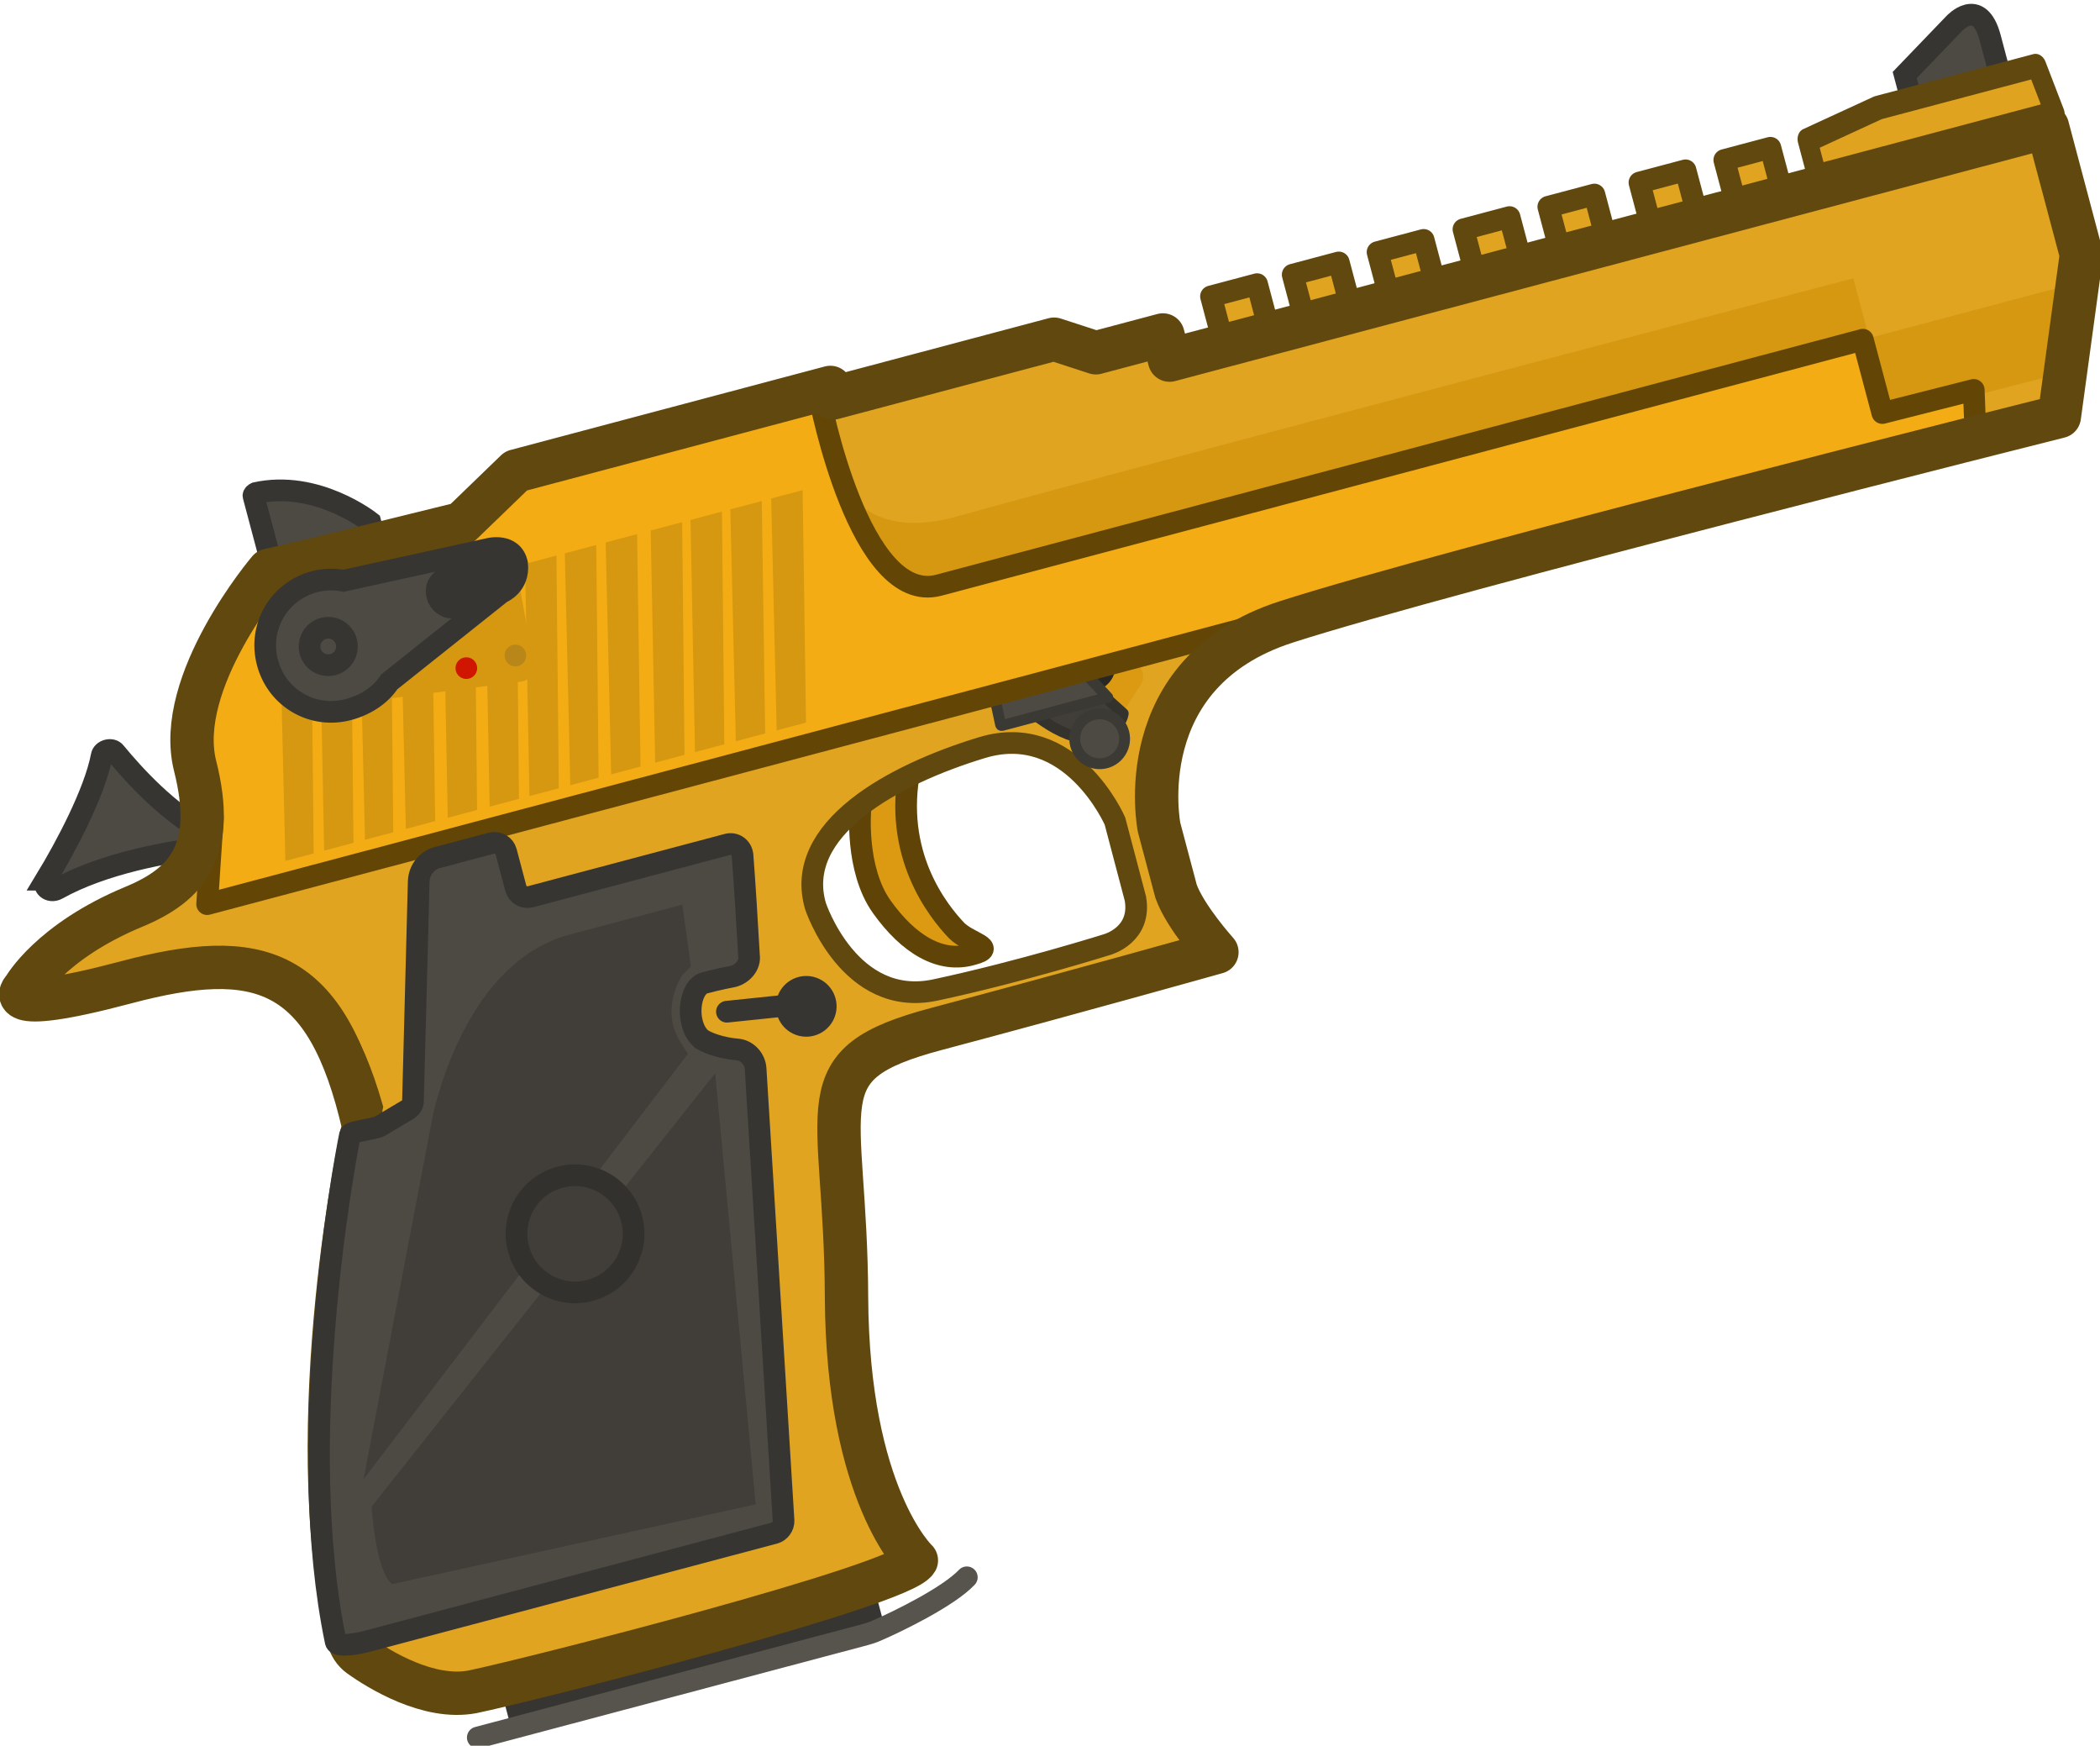 <?xml version="1.0" encoding="UTF-8" standalone="no"?>
<!-- Created with Inkscape (http://www.inkscape.org/) -->

<svg
   width="193.958"
   height="161.193"
   viewBox="0 0 51.318 42.649"
   version="1.1"
   id="svg1"
   xml:space="preserve"
   sodipodi:docname="deagle.svg"
   inkscape:version="1.3 (0e150ed6c4, 2023-07-21)"
   xmlns:inkscape="http://www.inkscape.org/namespaces/inkscape"
   xmlns:sodipodi="http://sodipodi.sourceforge.net/DTD/sodipodi-0.dtd"
   xmlns="http://www.w3.org/2000/svg"
   xmlns:svg="http://www.w3.org/2000/svg"><sodipodi:namedview
     id="namedview1"
     pagecolor="#ffffff"
     bordercolor="#000000"
     borderopacity="0.25"
     inkscape:showpageshadow="2"
     inkscape:pageopacity="0.0"
     inkscape:pagecheckerboard="0"
     inkscape:deskcolor="#d1d1d1"
     inkscape:document-units="mm"
     inkscape:zoom="2.768771"
     inkscape:cx="114.8524"
     inkscape:cy="89.751012"
     inkscape:window-width="1920"
     inkscape:window-height="991"
     inkscape:window-x="-9"
     inkscape:window-y="-9"
     inkscape:window-maximized="1"
     inkscape:current-layer="layer1"
     showgrid="false" /><defs
     id="defs1" /><g
     inkscape:label="Layer 1"
     inkscape:groupmode="layer"
     id="layer1"><g
       id="g1"
       transform="matrix(0.256,-0.068,0.068,0.256,-3.041,13.251)"><g
         id="Rail">&#10;	<rect
   x="124.9"
   y="9.7"
   class="st0"
   width="4.4"
   height="4.4"
   id="rect1"
   style="stroke-linejoin:round" />&#10;	<rect
   x="132.7"
   y="9.7"
   class="st0"
   width="4.4"
   height="4.4"
   id="rect2"
   style="stroke-linejoin:round" />&#10;	<rect
   x="140.8"
   y="9.7"
   class="st0"
   width="4.4"
   height="4.4"
   id="rect3"
   style="stroke-linejoin:round" />&#10;	<rect
   x="149"
   y="9.7"
   class="st0"
   width="4.4"
   height="4.4"
   id="rect4"
   style="stroke-linejoin:round" />&#10;	<rect
   x="157.1"
   y="9.7"
   class="st0"
   width="4.4"
   height="4.4"
   id="rect5"
   style="stroke-linejoin:round" />&#10;	<rect
   x="165.8"
   y="9.7"
   class="st0"
   width="4.4"
   height="4.4"
   id="rect6"
   style="stroke-linejoin:round" />&#10;	<rect
   x="173.9"
   y="9.7"
   class="st0"
   width="4.4"
   height="4.4"
   id="rect7"
   style="stroke-linejoin:round" />&#10;</g><g
         id="Layer_3">&#10;	<rect
   x="30.6"
   y="114.7"
   class="st1"
   width="31.7"
   height="4.2"
   id="rect8" />&#10;	<path
   class="st2"
   d="m 7.2,34.1 c 2.6,-2.5 6.4,-6.6 7.9,-9.7 0.2,-0.5 1.1,-0.5 1.3,0 1.1,2.4 3.3,6.7 6.4,9.5 0.5,0.5 0.1,1.2 -0.6,1.1 C 18.7,34.5 12.7,34 8,35.2 7.2,35.4 6.7,34.6 7.2,34.1 Z"
   id="path8" />&#10;	<path
   class="st2"
   d="M 192,11.2 V 6.4 L 197.6,3 c 0,0 2.9,-1.9 2.9,2.1 0,4 0,8.4 0,8.4 h -8.1 z"
   id="path9" />&#10;	<polygon
   class="st0"
   points="181.7,12.6 204.2,12.6 203.7,8.8 188.7,8.8 181.7,9.8 "
   id="polygon9"
   style="fill:#e0a320;fill-opacity:1;stroke-width:1.799;stroke-linejoin:round;stroke-dasharray:none"
   transform="matrix(1.008,0,0,1.226,-1.363,-2.105)" />&#10;	<path
   class="st3"
   d="m 81.5,47.1 c 0,0 -1.913,5.204 -0.413,9.204 C 82.587,60.304 85,62.8 88.1,62.7 90.5,62.693 88.024,61.625 87.2,60.2 86,58 83.3,51.9 86.9,44.6 91.5,35.4 85.3,40 85.3,40 l -2.4,4.3 z"
   id="path10"
   sodipodi:nodetypes="cscccccc"
   style="stroke-linejoin:round" />&#10;	<path
   class="st0"
   d="m 120.2,14.1 v -2.4 h -6.4 L 110.4,9.5 H 88 V 8.4 H 59.3 l -6.1,3.4 -18.3,-0.3 c 0,0 -11.1,7.7 -11.2,15.7 -0.1,8 -3.4,10.8 -8.8,11.1 -5.4,0.3 -12,4.4 -12,4.4 0,0 -3.2,2.6 9.5,2.6 12.7,0 18.2,3 18.5,16.8 0,0 -14,27.1 -14.2,47.5 0,0 4.5,6.3 9.8,6.7 5.2,0.3 40.8,0.7 42.7,-1.2 0,0 -4.6,-7.4 0,-25.1 4.6,-17.6 1.5,-21.8 14.4,-21.8 h 25.7 l -1.6,-10.7 c 0,0 1.4,-16.4 16.7,-17.2 15.2,-0.8 73.8,0 73.8,0 L 204,26.4 V 14.1 Z m -16.3,47.5 c -0.3,3.4 -3.6,3.419 -3.6,3.419 0,0 -8.3,0.381 -16.4,-0.019 -8.1,-0.4 -8.7,-10.3 -8.7,-10.3 -0.2,-7.4 10,-9.9 18.6,-10.2 8.6,-0.3 10.113,9.7 10.113,9.7 z"
   id="path11"
   style="stroke:#61480e;stroke-opacity:1"
   sodipodi:nodetypes="cccccccccsscscccccscccccccccscscc" />&#10;	<path
   class="st4"
   d="m 105.6,46.1 3.8,-3.4 c 0.8,-0.7 0.6,-1.9 -0.3,-2.4 L 107,39.1 c -0.2,-0.1 -0.5,-0.2 -0.7,-0.2 h -4.5 c -0.9,0 -1.7,0.8 -1.5,1.8 v 0 c 0,0.2 0.1,0.4 0.2,0.5 l 2.9,4.6 c 0.4,0.8 1.5,0.9 2.2,0.3 z"
   id="path12" />&#10;	<circle
   class="st5"
   cx="105.4"
   cy="39.8"
   r="2.3"
   id="circle12" />&#10;	<path
   class="st6"
   d="m 98.3,41.4 c 0,0 2.7,4.5 5.5,4.8 2.8,0.3 3.4,-1.4 3.4,-1.4 l -2.8,-4.3 z"
   id="path13"
   style="stroke:#34322d;stroke-linejoin:round;stroke-opacity:1" />&#10;	<path
   class="st7"
   d="m 98.1,38.6 -2,2.1 c 0,0 0,0 0,0.1 L 96,42.9 c 0,0 0,0.1 0.1,0.1 h 10.1 l -2.3,-4.3 c 0,0 0,0 -0.1,0 l -5.7,-0.1 c 0.1,0 0.1,0 0,0 z"
   id="path14"
   style="stroke:#3b3934;stroke-width:1.002;stroke-linejoin:round;stroke-dasharray:none;stroke-opacity:1" />&#10;	<path
   class="st2"
   d="m 35.1,4.6 c -0.1,0 -0.3,0.1 -0.3,0.2 v 8 h 9.8 V 9.9 c 0,0 -3.8,-5.1 -9.6,-5.3 z"
   id="path15" />&#10;	<path
   class="st8"
   d="m 88,18.6 c 0,0 1.1,4.8 9,4.7 12.6,-0.2 85.6,0 85.6,0 V 29 h 20.3 L 199,36.7 176.6,36.5 80,31.9 V 18 Z"
   id="path16" />&#10;	<path
   class="st9"
   d="m 87.6,9.5 c 0,0 -1.4,19.5 6.2,19.5 H 182 v 7 l 8.7,0.1 -0.9,4 H 21 L 23.565,32.504 23.5,25.8 c 0,0 1.5,-7.5 11.1,-14.4 l 1.1,-0.1 -0.6,1.5 H 42 l -0.6,-1.3 h 11.5 l 6.5,-2.2 z"
   id="path17"
   sodipodi:nodetypes="csccccccccccccccc"
   style="stroke-linejoin:round" />&#10;	<path
   class="st10"
   d="m 16.2,108.9 c 0,0.7 0.2,1.3 0.6,1.8 1.4,1.7 5.1,5.6 9.2,5.9 5.2,0.3 40.8,0.7 42.7,-1.2 0,0 -4.6,-7.4 0,-25.1 4.6,-17.6 1.5,-21.8 14.4,-21.8 12.9,0 26.8,-0.2 26.8,-0.2 0,0 -2,-3.9 -2.2,-6.4 v -6.1 c 0,0 0.9,-14.5 16.2,-15.3 15.3,-0.8 73.8,0 73.8,0 l 5.8,-13.9 V 14.4 H 119.7 V 12 h -6.4 L 109.9,9.8 H 88.805 v -1 H 58.8 L 52.7,12.2 41.9,12 37.6,11.9 34.4,11.8 c 0,0 -11.1,7.7 -11.2,15.7 -0.1,8 -3.44,10.381 -8.8,11.1 -8.289,1.113 -11.729,4.671 -11.729,4.671 0,0 -3.471,1.878 9.229,1.878 12.7,0 18.328,3.324 17.798,18.465 C 29.598,63.613 16.8,88.7 16.2,108.9 Z"
   id="path18"
   sodipodi:nodetypes="cccccscccsccccccccccccccsscscc"
   style="stroke-linejoin:round" />&#10;	<path
   class="st2"
   d="m 61.8,63.7 c -1,-1.7 0.2,-4.8 1.7,-4.8 0,0 1.5,0 2.7,0.1 0.9,0 1.8,-0.6 1.9,-1.5 0.5,-2.4 1.4,-6.9 1.8,-9.1 0.1,-0.7 -0.4,-1.3 -1.1,-1.3 H 50 c -0.6,0 -1.1,-0.5 -1.1,-1.1 v -3.5 c 0,-0.6 -0.5,-1.1 -1.1,-1.1 h -5.2 c -1,0 -1.9,0.7 -2.2,1.7 l -5.7,19.4 c -0.1,0.4 -0.4,0.6 -0.8,0.7 L 31.1,64 c -0.3,0.1 -2.7,-0.2 -2.8,0 -1.6,3.2 -12.3,26.2 -13.3,44.9 0,0.6 2.2,0.7 2.8,0.7 h 38.9 c 0.5,0 1,-0.4 1.1,-0.9 L 66,67.8 c 0.2,-0.9 -0.3,-1.9 -1.2,-2.2 -1.4,-0.5 -2.7,-1.4 -3,-1.9 z"
   id="path19" />&#10;	<path
   class="st11"
   d="m 26.8,88.3 11,-22.9 c 0,0 5.8,-12 14.8,-12 h 8.5 l -0.3,2.481 C 59.716,56.513 56.71,59.898 58,64.1 Z"
   id="path20"
   sodipodi:nodetypes="ccscccc" />&#10;	<path
   class="st6"
   d="m 21.4,97.7 c 0,0 -1.2,5.9 0,7.4 l 34.3,1.5 6.6,-39.4 z"
   id="path21" />&#10;	<circle
   class="st12"
   cx="46"
   cy="78.2"
   r="5.4"
   id="circle21" />&#10;	<path
   class="st13"
   d="M 25.4,120.8 H 62 c 0.5,0 1.1,0 1.6,-0.1 2,-0.3 7.1,-1.3 9.2,-2.6"
   id="path22" />&#10;	<circle
   class="st7"
   cx="104.5"
   cy="46.5"
   r="2.3"
   id="circle22"
   style="stroke:#3b3a35;stroke-opacity:1" />&#10;</g><g
         id="diamonds">&#10;	<polygon
   class="st8"
   points="72,38.1 77,17.3 80,17.3 74.8,38.1 "
   id="polygon22" />&#10;	<polygon
   class="st8"
   points="75.9,38.1 80.9,17.3 83.9,17.3 78.7,38.1 "
   id="polygon23" />&#10;	<polygon
   class="st8"
   points="64.3,38.1 69.4,17.3 72.4,17.3 67.1,38.1 "
   id="polygon24" />&#10;	<polygon
   class="st8"
   points="68.1,38.1 73.2,17.3 76.2,17.3 70.9,38.1 "
   id="polygon25" />&#10;	<polygon
   class="st8"
   points="56.2,38.1 61.2,17.3 64.2,17.3 58.9,38.1 "
   id="polygon26" />&#10;	<polygon
   class="st8"
   points="60.1,38.1 65.1,17.3 68.1,17.3 62.9,38.1 "
   id="polygon27" />&#10;	<polygon
   class="st8"
   points="48.5,38.1 53.6,17.3 56.6,17.3 51.3,38.1 "
   id="polygon28" />&#10;	<polygon
   class="st8"
   points="52.3,38.1 57.4,17.3 60.4,17.3 55.1,38.1 "
   id="polygon29" />&#10;	<polygon
   class="st8"
   points="36.6,38.1 41.6,17.3 44.6,17.3 39.3,38.1 "
   id="polygon30" />&#10;	<polygon
   class="st8"
   points="40.5,38.1 45.5,17.3 48.5,17.3 43.3,38.1 "
   id="polygon31" />&#10;	<polygon
   class="st8"
   points="29,38.1 34,17.3 37,17.3 31.7,38.1 "
   id="polygon32" />&#10;	<polygon
   class="st8"
   points="32.7,38.1 37.8,17.3 40.8,17.3 35.5,38.1 "
   id="polygon33" />&#10;	<polygon
   class="st8"
   points="44.5,38.1 49.6,17.3 52.6,17.3 47.3,38.1 "
   id="polygon34" />&#10;</g><g
         id="Garnish">&#10;	<path
   class="st8"
   d="m 39.2,25.7 15.1,2 c 0.8,0.1 1.5,-0.5 1.5,-1.2 l 0.7,-8.7 C 56.6,17 55.9,16.3 55.1,16.3 l -13.4,0.9 c -0.5,0 -1,0.4 -1.2,0.8 l -2.4,5.8 c -0.3,0.9 0.2,1.8 1.1,1.9 z"
   id="path34" />&#10;	<path
   class="st2"
   d="M 54.5,15.1 40.8,14.5 c -0.8,-0.4 -1.7,-0.6 -2.6,-0.6 -3.4,0 -6.1,2.7 -6.1,6.1 0,3.4 2.7,6.1 6.1,6.1 1.6,0 3.2,-0.5 4.3,-1.5 v 0 l 12.1,-5.3 c 0,0 1.8,-0.2 2.1,-2.2 0.1,-2 -2.2,-2 -2.2,-2 z"
   id="path35" />&#10;	<circle
   class="st14"
   cx="49.7"
   cy="25.2"
   r="1"
   id="circle35" />&#10;	<circle
   class="st15"
   cx="54.374"
   cy="25.238"
   id="ellipse35"
   style="stroke-width:1.443"
   r="1" />&#10;	&#10;	<circle
   class="st16"
   cx="72"
   cy="63.4"
   r="1.3"
   id="circle37"
   style="stroke-width:3.001;stroke-dasharray:none" />&#10;	<line
   class="st17"
   x1="73.7"
   y1="63.4"
   x2="64.8"
   y2="62"
   id="line37" />&#10;	<path
   class="st18"
   d="m 52.1,15.9 -2.3,0.8 c -1.6,0.5 -1.1,2.9 0.5,2.8 l 3.9,-0.2 c 0,0 2.4,-0.6 2.4,-2.5 0,-1.9 -3.3,0 -3.3,0 z"
   id="path37" />&#10;<circle
   class="st16"
   cx="37.9"
   cy="20"
   r="1.725"
   id="circle1"
   style="stroke-width:2;stroke-dasharray:none" /></g></g></g><style
     type="text/css"
     id="style1">&#10;	.st0{fill:#E0A420;stroke:#61480E;stroke-width:2;stroke-miterlimit:11.34;}&#10;	.st1{fill:#4D4A44;stroke:#373531;stroke-width:4;stroke-linecap:round;stroke-miterlimit:11.34;}&#10;	.st2{fill:#4D4A44;stroke:#373531;stroke-width:2;stroke-linecap:round;stroke-miterlimit:11.34;}&#10;	.st3{fill:#DB9A11;stroke:#604407;stroke-width:2;stroke-linecap:round;stroke-miterlimit:11.34;}&#10;	.st4{fill:#DB9A11;}&#10;	.st5{fill:#292724;}&#10;	.st6{fill:#413E39;}&#10;	.st7{fill:#4D4A44;}&#10;	.st8{fill:#D69811;}&#10;	.st9{fill:#F3AC14;stroke:#634605;stroke-width:2;stroke-linecap:round;stroke-miterlimit:11.34;}&#10;	.st10{fill:none;stroke:#61480E;stroke-width:4;stroke-miterlimit:11.34;}&#10;	.st11{fill:#413E39;stroke:#413E39;stroke-width:4;stroke-linecap:round;stroke-miterlimit:11.34;}&#10;	.st12{fill:#413E39;stroke:#33312D;stroke-width:2;stroke-miterlimit:11.34;}&#10;	.st13{fill:none;stroke:#57544D;stroke-width:2;stroke-linecap:round;stroke-miterlimit:11.34;}&#10;	.st14{fill:#D01600;}&#10;	.st15{fill:#B98619;}&#10;	.st16{fill:#4D4A44;stroke:#373531;stroke-width:3;stroke-linecap:round;stroke-miterlimit:11.34;}&#10;	.st17{fill:none;stroke:#373531;stroke-width:2;stroke-linecap:round;stroke-miterlimit:11.34;}&#10;	.st18{fill:#373531;stroke:#373531;stroke-width:2;stroke-linecap:round;stroke-miterlimit:11.34;}&#10;</style></svg>
